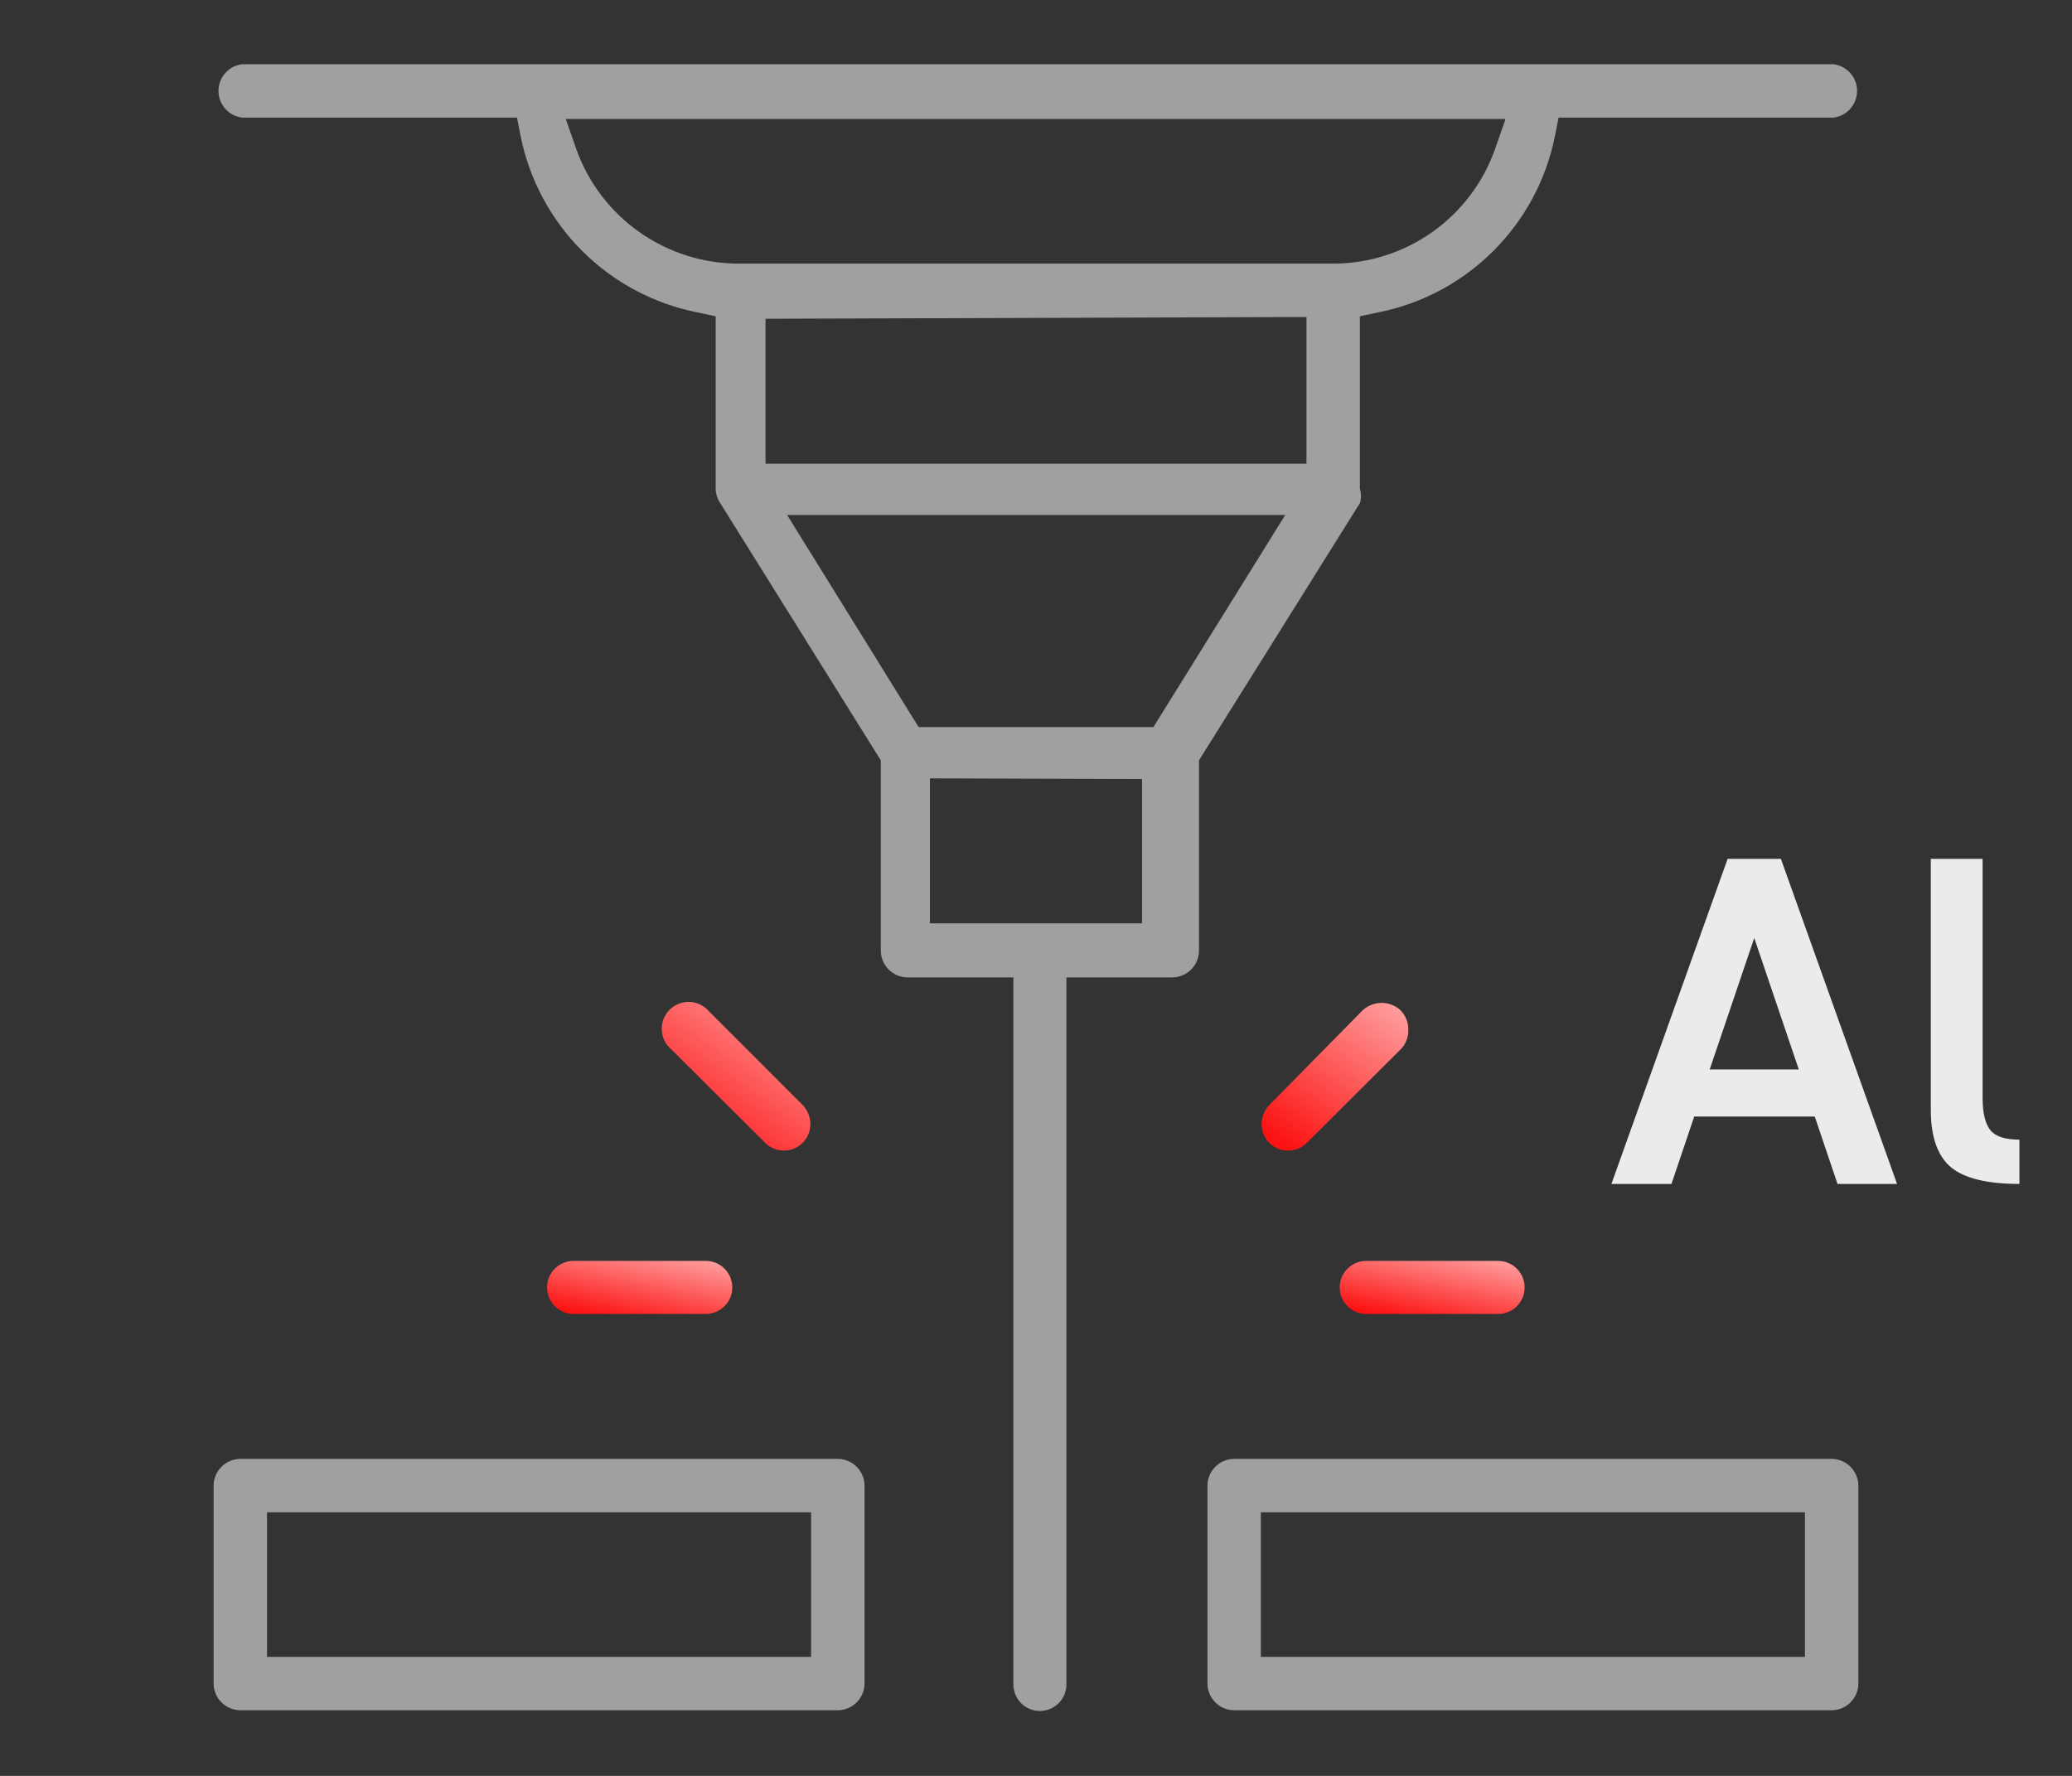 <svg width="84" height="72" viewBox="0 0 84 72" fill="none" xmlns="http://www.w3.org/2000/svg">
<rect x="0" y="0" width="84" height="72" fill="#333333" stroke="none"/>
<g clip-path="url(#clip0_1041_1756)">
<path d="M55.13 19.803V12.823L55.875 12.665C57.645 12.314 59.27 11.446 60.546 10.17C61.822 8.894 62.69 7.269 63.042 5.499L63.185 4.768H74.322C74.588 4.737 74.833 4.61 75.01 4.411C75.188 4.211 75.287 3.953 75.287 3.686C75.287 3.418 75.188 3.16 75.01 2.961C74.833 2.761 74.588 2.634 74.322 2.604H9.822C9.556 2.634 9.311 2.761 9.134 2.961C8.956 3.16 8.857 3.418 8.857 3.686C8.857 3.953 8.956 4.211 9.134 4.411C9.311 4.61 9.556 4.737 9.822 4.768H20.959L21.102 5.499C21.454 7.269 22.322 8.894 23.598 10.17C24.874 11.446 26.499 12.314 28.269 12.665L29.014 12.823V19.803C29.014 20.007 29.074 20.207 29.186 20.377L35.708 30.826V38.537C35.708 38.824 35.821 39.099 36.022 39.302C36.223 39.506 36.497 39.623 36.783 39.627H41.083V68.293C41.083 68.578 41.196 68.852 41.398 69.053C41.599 69.255 41.873 69.368 42.158 69.368C42.443 69.368 42.717 69.255 42.918 69.053C43.12 68.852 43.233 68.578 43.233 68.293V39.627H47.533C47.819 39.623 48.093 39.506 48.294 39.302C48.495 39.099 48.608 38.824 48.608 38.537V30.826L55.144 20.377C55.188 20.188 55.183 19.99 55.13 19.803ZM46.3 31.585V37.434H37.7V31.557L46.3 31.585ZM61.035 4.825L60.605 6.058C60.123 7.411 59.236 8.581 58.063 9.41C56.891 10.239 55.49 10.685 54.055 10.688H29.96C28.518 10.69 27.11 10.246 25.93 9.417C24.75 8.588 23.855 7.415 23.367 6.058L22.937 4.825H61.035ZM52.105 20.878L46.759 29.479H37.242L31.91 20.878H52.105ZM52.965 12.852V18.8H31.035V12.924L52.965 12.852Z" fill="#A0A0A0"/>
<path d="M74.264 59.148H50.026C49.742 59.152 49.471 59.267 49.27 59.467C49.069 59.668 48.955 59.94 48.951 60.223V68.264C48.955 68.548 49.069 68.82 49.27 69.02C49.471 69.221 49.742 69.336 50.026 69.339H74.264C74.548 69.336 74.819 69.221 75.02 69.02C75.221 68.82 75.335 68.548 75.339 68.264V60.223C75.335 59.94 75.221 59.668 75.02 59.467C74.819 59.267 74.548 59.152 74.264 59.148ZM51.115 67.175V61.313H73.174V67.175H51.115Z" fill="#A0A0A0"/>
<path d="M33.973 59.148H9.735C9.451 59.152 9.18 59.267 8.979 59.467C8.778 59.668 8.664 59.94 8.66 60.223V68.264C8.664 68.548 8.778 68.82 8.979 69.02C9.18 69.221 9.451 69.336 9.735 69.339H33.973C34.257 69.336 34.528 69.221 34.729 69.02C34.93 68.82 35.044 68.548 35.048 68.264V60.223C35.044 59.94 34.93 59.668 34.729 59.467C34.528 59.267 34.257 59.152 33.973 59.148ZM32.883 61.313V67.175H10.825V61.313H32.883Z" fill="#A0A0A0"/>
<path d="M57.093 41.733C57.093 41.444 56.98 41.166 56.778 40.959C56.569 40.767 56.295 40.66 56.011 40.66C55.727 40.66 55.453 40.767 55.244 40.959L51.46 44.801C51.26 45.009 51.147 45.286 51.145 45.575C51.145 45.787 51.208 45.995 51.326 46.171C51.444 46.348 51.612 46.486 51.808 46.567C52.005 46.648 52.221 46.669 52.429 46.628C52.637 46.587 52.829 46.484 52.979 46.334L56.778 42.55C56.885 42.444 56.968 42.316 57.022 42.175C57.077 42.035 57.101 41.884 57.093 41.733Z" fill="url(#paint0_linear_1041_1756)"/>
<path d="M55.388 53.272H60.734C61.019 53.272 61.292 53.159 61.494 52.957C61.696 52.756 61.809 52.482 61.809 52.197C61.809 51.912 61.696 51.639 61.494 51.437C61.292 51.235 61.019 51.122 60.734 51.122H55.388C55.102 51.122 54.829 51.235 54.627 51.437C54.426 51.639 54.312 51.912 54.312 52.197C54.312 52.482 54.426 52.756 54.627 52.957C54.829 53.159 55.102 53.272 55.388 53.272Z" fill="url(#paint1_linear_1041_1756)"/>
<path d="M31.779 46.649C32.065 46.649 32.338 46.536 32.539 46.334C32.741 46.133 32.854 45.859 32.854 45.574C32.852 45.286 32.739 45.009 32.539 44.8L28.755 41.016C28.658 40.899 28.538 40.804 28.403 40.736C28.267 40.668 28.119 40.63 27.967 40.622C27.815 40.615 27.664 40.64 27.523 40.694C27.381 40.749 27.253 40.833 27.145 40.94C27.038 41.047 26.954 41.176 26.899 41.318C26.845 41.459 26.82 41.61 26.827 41.762C26.835 41.913 26.873 42.062 26.941 42.198C27.009 42.333 27.105 42.453 27.221 42.55L31.02 46.334C31.221 46.536 31.494 46.649 31.779 46.649Z" fill="url(#paint2_linear_1041_1756)"/>
<path d="M22.178 52.196C22.178 52.339 22.206 52.48 22.261 52.611C22.316 52.742 22.396 52.861 22.498 52.961C22.599 53.062 22.719 53.14 22.851 53.194C22.983 53.247 23.125 53.273 23.267 53.271H28.613C28.898 53.271 29.172 53.158 29.373 52.956C29.575 52.755 29.688 52.481 29.688 52.196C29.688 51.911 29.575 51.638 29.373 51.436C29.172 51.234 28.898 51.121 28.613 51.121H23.267C23.125 51.119 22.983 51.146 22.851 51.199C22.719 51.252 22.599 51.331 22.498 51.431C22.396 51.531 22.316 51.65 22.261 51.782C22.206 51.913 22.178 52.054 22.178 52.196Z" fill="url(#paint3_linear_1041_1756)"/>
<path d="M68.684 45.269L67.762 48H65.328L70.039 34.82H72.198L76.908 48H74.494L73.571 45.269H68.684ZM72.924 43.359L71.118 38.029L69.312 43.359H72.924Z" fill="#EBEBEB"/>
<path d="M78.276 45.001V34.82H80.376V44.524C80.376 45.122 80.481 45.555 80.691 45.823C80.9 46.077 81.292 46.205 81.868 46.205V48C80.573 48 79.65 47.778 79.101 47.332C78.551 46.873 78.276 46.096 78.276 45.001Z" fill="#EBEBEB"/>
</g>
<defs>
<linearGradient id="paint0_linear_1041_1756" x1="51.035" y1="45.719" x2="55.532" y2="39.372" gradientUnits="userSpaceOnUse">
<stop stop-color="#FC1212"/>
<stop offset="1" stop-color="#FFA7A7"/>
</linearGradient>
<linearGradient id="paint1_linear_1041_1756" x1="54.175" y1="52.938" x2="54.839" y2="49.65" gradientUnits="userSpaceOnUse">
<stop stop-color="#FC1212"/>
<stop offset="1" stop-color="#FFA7A7"/>
</linearGradient>
<linearGradient id="paint2_linear_1041_1756" x1="26.716" y1="45.714" x2="31.232" y2="39.297" gradientUnits="userSpaceOnUse">
<stop stop-color="#FC1212"/>
<stop offset="1" stop-color="#FFA7A7"/>
</linearGradient>
<linearGradient id="paint3_linear_1041_1756" x1="22.04" y1="52.938" x2="22.703" y2="49.649" gradientUnits="userSpaceOnUse">
<stop stop-color="#FC1212"/>
<stop offset="1" stop-color="#FFA7A7"/>
</linearGradient>
<clipPath id="clip0_1041_1756">
<rect width="84" height="72" fill="white"/>
</clipPath>
</defs>
</svg>
